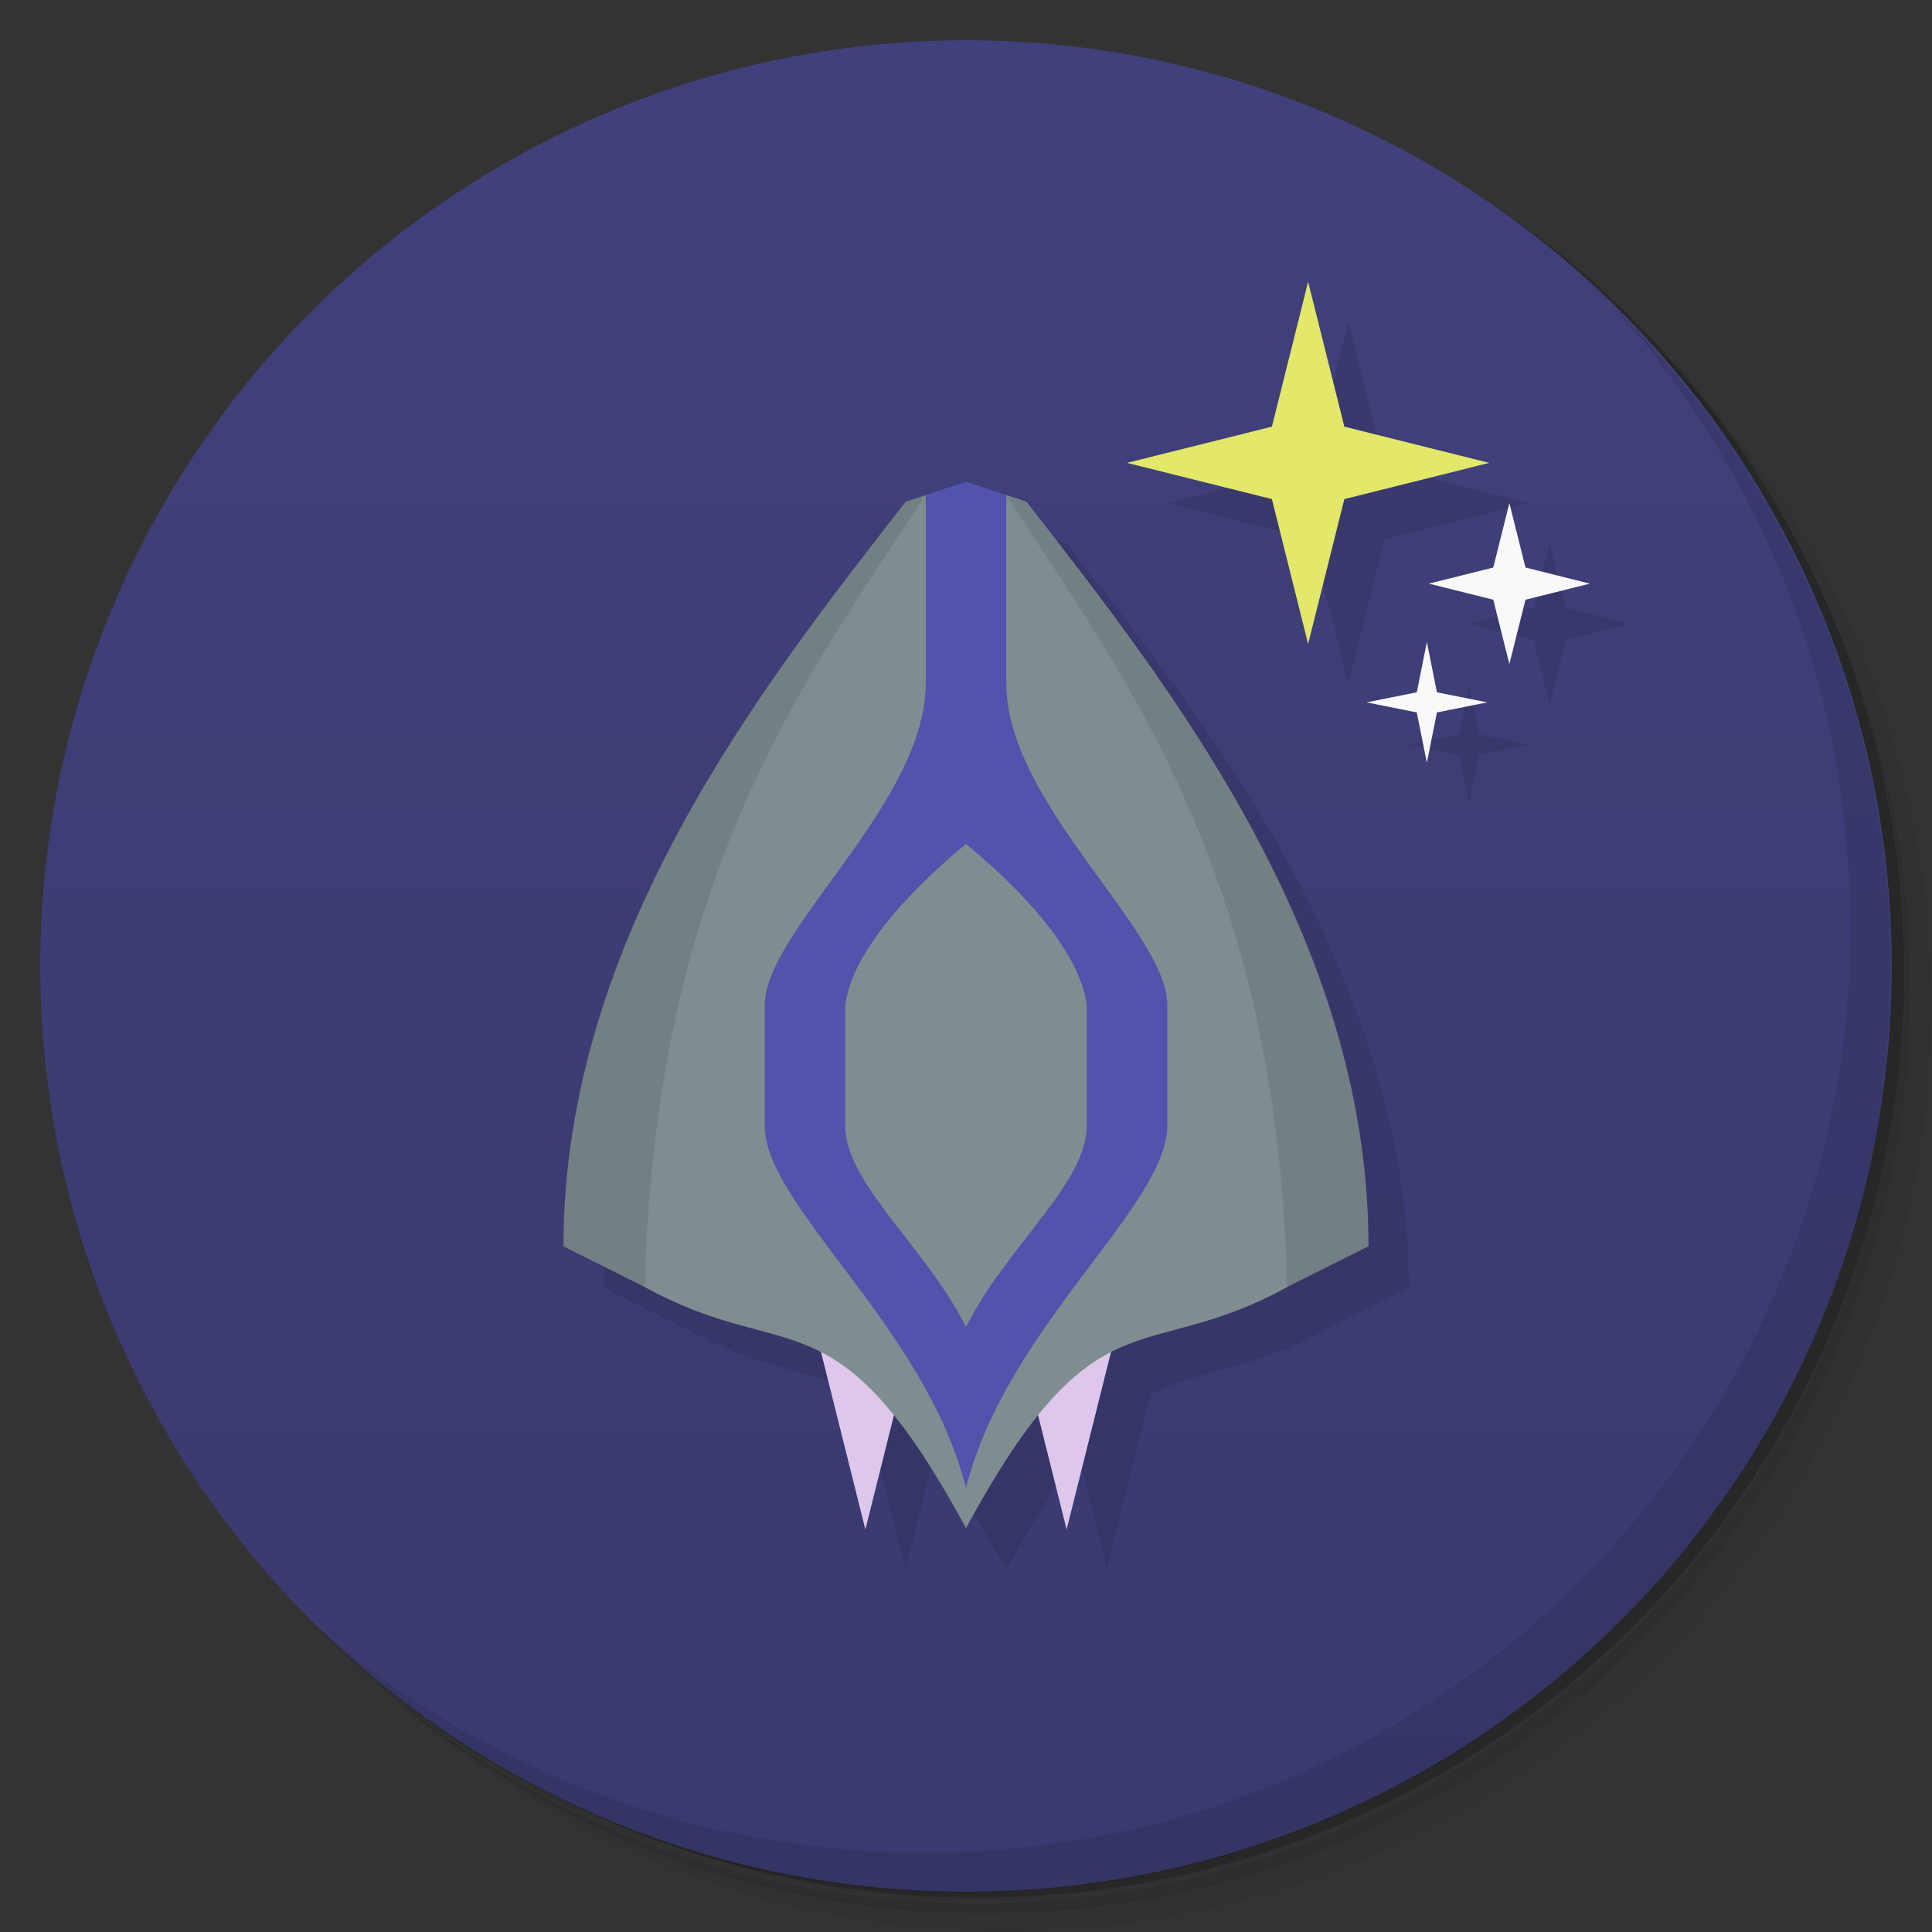 <svg version="1.1" viewBox="0 0 48 48" xmlns="http://www.w3.org/2000/svg">
 <rect x="0" y="0" width="48" height="48" fill="#333333" stroke="none"/>
 <defs>
  <linearGradient id="bg" x2="0" y1="1" y2="47" gradientUnits="userSpaceOnUse">
   <stop style="stop-color:#40407c" offset="0"/>
   <stop style="stop-color:#3a3a70" offset="1"/>
  </linearGradient>
 </defs>
 <path d="m36.3 5c5.86 4.06 9.69 10.8 9.69 18.5 0 12.4-10.1 22.5-22.5 22.5-7.67 0-14.4-3.83-18.5-9.69 1.04 1.82 2.31 3.5 3.78 4.97 4.08 3.71 9.51 5.97 15.5 5.97 12.7 0 23-10.3 23-23 0-5.95-2.26-11.4-5.97-15.5-1.47-1.48-3.15-2.74-4.97-3.78zm4.97 3.78c3.85 4.11 6.22 9.64 6.22 15.7 0 12.7-10.3 23-23 23-6.08 0-11.6-2.36-15.7-6.22 4.16 4.14 9.88 6.72 16.2 6.72 12.7 0 23-10.3 23-23 0-6.34-2.58-12.1-6.72-16.2z" style="opacity:.05"/>
 <path d="m41.3 8.78c3.71 4.08 5.97 9.51 5.97 15.5 0 12.7-10.3 23-23 23-5.95 0-11.4-2.26-15.5-5.97 4.11 3.85 9.64 6.22 15.7 6.22 12.7 0 23-10.3 23-23 0-6.08-2.36-11.6-6.22-15.7z" style="opacity:.1"/>
 <path d="m31.2 2.38c8.62 3.15 14.8 11.4 14.8 21.1 0 12.4-10.1 22.5-22.5 22.5-9.71 0-18-6.14-21.1-14.8a23 23 0 0 0 44.9-7 23 23 0 0 0-16-21.9z" style="opacity:.2"/>
 <circle cx="24" cy="24" r="23" style="fill:url(#bg)"/>
 <path d="m40 7.53c3.71 4.08 5.97 9.51 5.97 15.5 0 12.7-10.3 23-23 23-5.95 0-11.4-2.26-15.5-5.97 4.18 4.29 10 6.97 16.5 6.97 12.7 0 23-10.3 23-23 0-6.46-2.68-12.3-6.97-16.5z" style="opacity:.1"/>
 <path d="m33.5 8-0.9 3.6-3.6 0.9 3.6 0.9 0.9 3.6 0.9-3.6 3.6-0.9-3.6-0.9zm-8.5 5-1.5 0.5c-3.5 4.5-8.5 10.8-8.5 18.5l2 1c1.95 1.08 3.18 1 4.41 1.64l1.09 4.36 0.701-2.8c0.536 0.664 1.12 1.55 1.8 2.8 0.679-1.25 1.26-2.14 1.8-2.8l0.701 2.8 1.09-4.36c1.23-0.638 2.46-0.558 4.41-1.64l2-1c0-7.7-5-14-8.5-18.5l-1.5-0.5zm13.5 0.5-0.4 1.6-1.6 0.4 1.6 0.4 0.4 1.6 0.4-1.6 1.6-0.4-1.6-0.4zm-2 3.5-0.25 1.25-1.25 0.25 1.25 0.25 0.25 1.25 0.25-1.25 1.25-0.25-1.25-0.25z" style="opacity:.1"/>
 <path d="m20 32 1.5 6 1.5-6zm5 0 1.5 6 1.5-6z" style="fill:#dec7ea"/>
 <path d="m23 12.3-0.5 0.166c-3.5 4.5-8.5 10.8-8.5 18.5l2 1c3.61 2 4.75 1e-5 8 6 3.25-6 4.39-4 8-6l2-1c0-7.7-5-14-8.5-18.5l-0.5-0.166z" style="fill:#7f8d90"/>
 <path d="m23 12.3v4.67c0 3-4 6.14-4 8v3c0 2 4 5 5 9 1-4 5-7 5-9v-3c0-1.86-4-5-4-8v-4.67l-1-0.334zm1 8.67c1 0.818 2.81 2.5 3 4v3c0 1.44-2 3-3 5-1-2-3-3.56-3-5v-3c0.194-1.5 2-3.18 3-4z" style="fill:#5352ad"/>
 <path d="m23 12.3-0.498 0.166c-3.5 4.5-8.5 10.8-8.5 18.5l2 1c0.008 4e-3 0.014 8e-3 0.021 0.012 0.236-10.3 4.07-15.2 6.98-19.7zm2 0c2.91 4.52 6.74 9.37 6.98 19.7 0.008-4e-3 0.014-8e-3 0.021-0.012l2-1c0-7.7-5-14-8.5-18.5l-0.498-0.166z" style="opacity:.1"/>
 <path d="m37.1 14.1 0.4-1.6 0.4 1.6 1.6 0.4-1.6 0.4-0.4 1.6-0.4-1.6-1.6-0.4z" style="fill:#f9f9f9"/>
 <path d="m35.2 17.2 0.25-1.25 0.25 1.25 1.25 0.25-1.25 0.25-0.25 1.25-0.25-1.25-1.25-0.25z" style="fill:#f9f9f9"/>
 <path d="m31.6 10.6 0.9-3.6 0.9 3.6 3.6 0.9-3.6 0.9-0.9 3.6-0.9-3.6-3.6-0.9z" style="fill:#e3e76a"/>
</svg>
